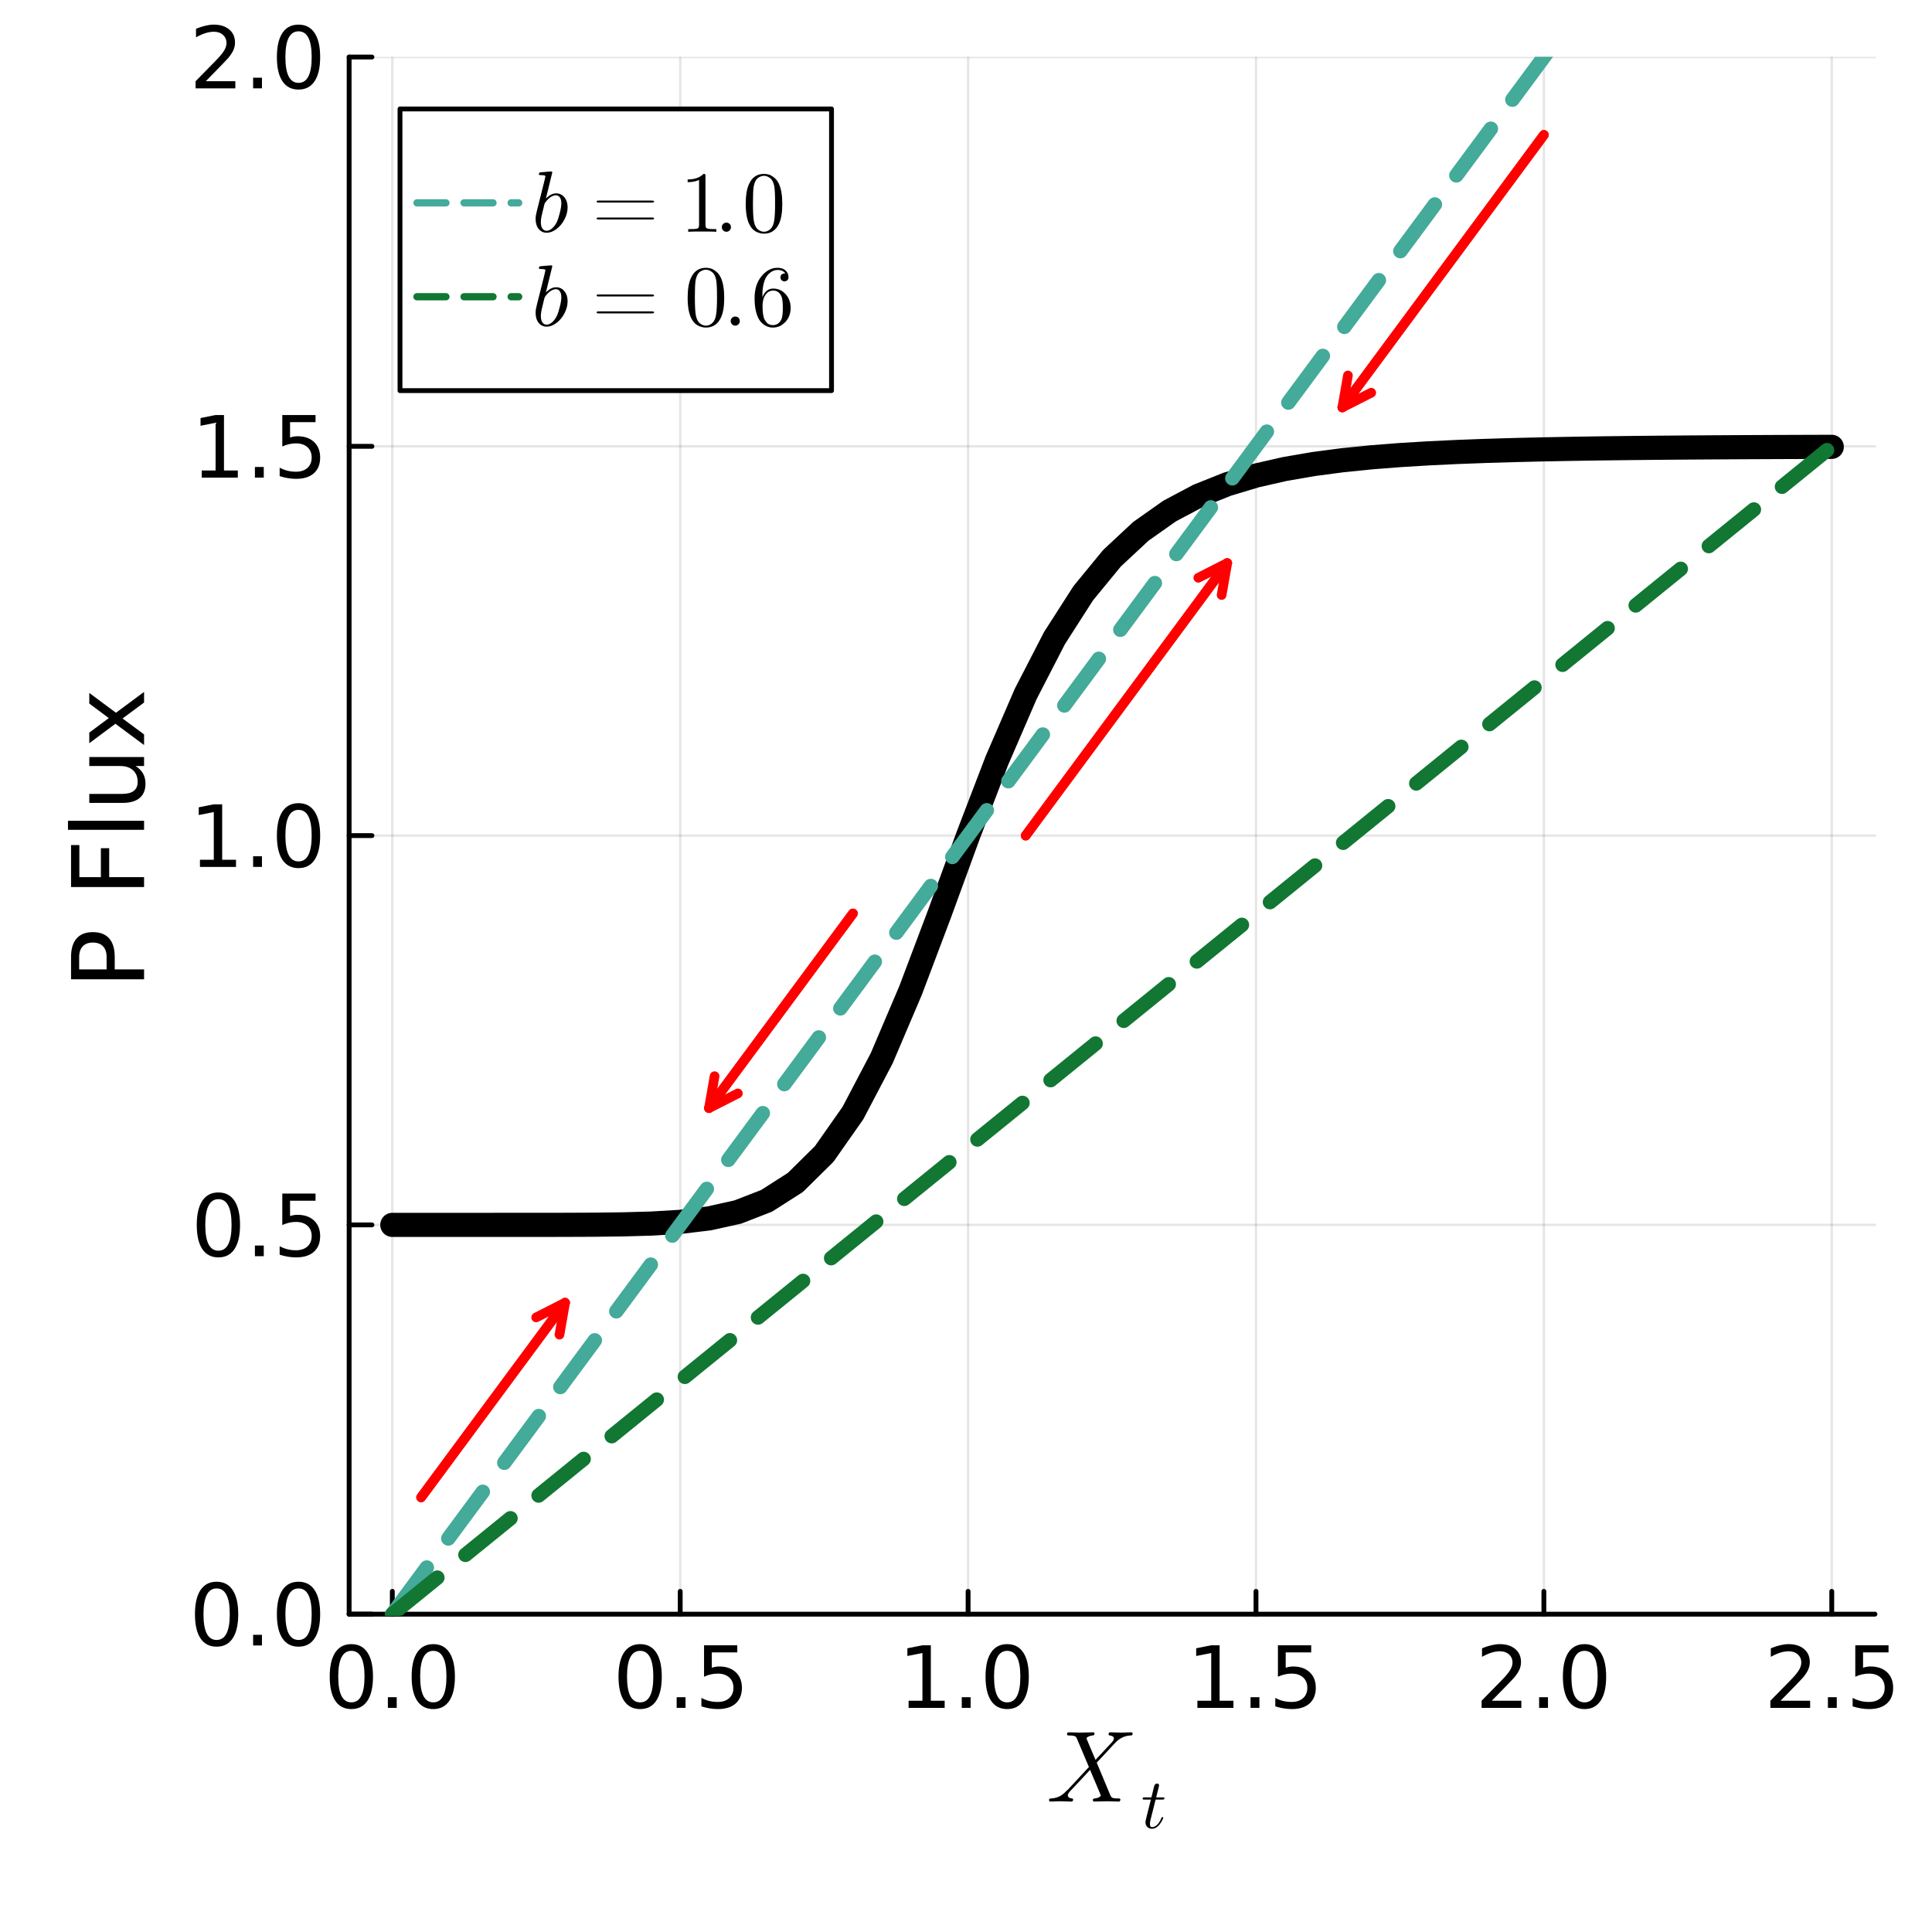 <?xml version="1.0" encoding="utf-8"?>
<svg xmlns="http://www.w3.org/2000/svg" xmlns:xlink="http://www.w3.org/1999/xlink" width="400" height="400" viewBox="0 0 1600 1600">
<rect x="0" y="0" width="1600" height="1600" fill="#333333" stroke="none"/>
<defs>
  <clipPath id="clip990">
    <rect x="0" y="0" width="1600" height="1600"/>
  </clipPath>
</defs>
<path clip-path="url(#clip990)" d="
M0 1600 L1600 1600 L1600 0 L0 0  Z
  " fill="#ffffff" fill-rule="evenodd" fill-opacity="1"/>
<defs>
  <clipPath id="clip991">
    <rect x="320" y="160" width="1121" height="1121"/>
  </clipPath>
</defs>
<defs>
  <clipPath id="clip992">
    <rect x="289" y="47" width="1264" height="1291"/>
  </clipPath>
</defs>
<path clip-path="url(#clip990)" d="
M289.14 1336.78 L1552.76 1336.78 L1552.76 47.244 L289.14 47.244  Z
  " fill="#ffffff" fill-rule="evenodd" fill-opacity="1"/>
<defs>
  <clipPath id="clip993">
    <rect x="289" y="47" width="1265" height="1291"/>
  </clipPath>
</defs>
<polyline clip-path="url(#clip993)" style="stroke:#000000; stroke-linecap:round; stroke-linejoin:round; stroke-width:2; stroke-opacity:0.1; fill:none" points="
  324.903,1336.78 324.903,47.244 
  "/>
<polyline clip-path="url(#clip993)" style="stroke:#000000; stroke-linecap:round; stroke-linejoin:round; stroke-width:2; stroke-opacity:0.1; fill:none" points="
  563.321,1336.78 563.321,47.244 
  "/>
<polyline clip-path="url(#clip993)" style="stroke:#000000; stroke-linecap:round; stroke-linejoin:round; stroke-width:2; stroke-opacity:0.1; fill:none" points="
  801.739,1336.78 801.739,47.244 
  "/>
<polyline clip-path="url(#clip993)" style="stroke:#000000; stroke-linecap:round; stroke-linejoin:round; stroke-width:2; stroke-opacity:0.1; fill:none" points="
  1040.16,1336.78 1040.16,47.244 
  "/>
<polyline clip-path="url(#clip993)" style="stroke:#000000; stroke-linecap:round; stroke-linejoin:round; stroke-width:2; stroke-opacity:0.1; fill:none" points="
  1278.58,1336.78 1278.58,47.244 
  "/>
<polyline clip-path="url(#clip993)" style="stroke:#000000; stroke-linecap:round; stroke-linejoin:round; stroke-width:2; stroke-opacity:0.1; fill:none" points="
  1516.99,1336.78 1516.99,47.244 
  "/>
<polyline clip-path="url(#clip990)" style="stroke:#000000; stroke-linecap:round; stroke-linejoin:round; stroke-width:4; stroke-opacity:1; fill:none" points="
  289.14,1336.78 1552.76,1336.78 
  "/>
<polyline clip-path="url(#clip990)" style="stroke:#000000; stroke-linecap:round; stroke-linejoin:round; stroke-width:4; stroke-opacity:1; fill:none" points="
  324.903,1336.78 324.903,1317.88 
  "/>
<polyline clip-path="url(#clip990)" style="stroke:#000000; stroke-linecap:round; stroke-linejoin:round; stroke-width:4; stroke-opacity:1; fill:none" points="
  563.321,1336.78 563.321,1317.88 
  "/>
<polyline clip-path="url(#clip990)" style="stroke:#000000; stroke-linecap:round; stroke-linejoin:round; stroke-width:4; stroke-opacity:1; fill:none" points="
  801.739,1336.78 801.739,1317.88 
  "/>
<polyline clip-path="url(#clip990)" style="stroke:#000000; stroke-linecap:round; stroke-linejoin:round; stroke-width:4; stroke-opacity:1; fill:none" points="
  1040.16,1336.78 1040.16,1317.88 
  "/>
<polyline clip-path="url(#clip990)" style="stroke:#000000; stroke-linecap:round; stroke-linejoin:round; stroke-width:4; stroke-opacity:1; fill:none" points="
  1278.58,1336.78 1278.58,1317.88 
  "/>
<polyline clip-path="url(#clip990)" style="stroke:#000000; stroke-linecap:round; stroke-linejoin:round; stroke-width:4; stroke-opacity:1; fill:none" points="
  1516.99,1336.78 1516.99,1317.88 
  "/>
<path clip-path="url(#clip990)" d="M290.979 1367.16 Q285.563 1367.16 282.82 1372.51 Q280.111 1377.82 280.111 1388.51 Q280.111 1399.17 282.82 1404.52 Q285.563 1409.83 290.979 1409.83 Q296.431 1409.83 299.139 1404.52 Q301.882 1399.17 301.882 1388.51 Q301.882 1377.82 299.139 1372.51 Q296.431 1367.16 290.979 1367.16 M290.979 1361.6 Q299.695 1361.6 304.278 1368.51 Q308.896 1375.39 308.896 1388.51 Q308.896 1401.6 304.278 1408.51 Q299.695 1415.39 290.979 1415.39 Q282.264 1415.39 277.646 1408.51 Q273.063 1401.6 273.063 1388.51 Q273.063 1375.39 277.646 1368.51 Q282.264 1361.6 290.979 1361.6 Z" fill="#000000" fill-rule="evenodd" fill-opacity="1" /><path clip-path="url(#clip990)" d="M321.222 1405.56 L328.549 1405.56 L328.549 1414.38 L321.222 1414.38 L321.222 1405.56 Z" fill="#000000" fill-rule="evenodd" fill-opacity="1" /><path clip-path="url(#clip990)" d="M358.826 1367.16 Q353.41 1367.16 350.667 1372.51 Q347.958 1377.82 347.958 1388.51 Q347.958 1399.17 350.667 1404.52 Q353.41 1409.83 358.826 1409.83 Q364.278 1409.83 366.986 1404.52 Q369.729 1399.17 369.729 1388.51 Q369.729 1377.82 366.986 1372.51 Q364.278 1367.16 358.826 1367.16 M358.826 1361.6 Q367.542 1361.6 372.125 1368.51 Q376.743 1375.39 376.743 1388.51 Q376.743 1401.6 372.125 1408.51 Q367.542 1415.39 358.826 1415.39 Q350.111 1415.39 345.493 1408.51 Q340.91 1401.6 340.91 1388.51 Q340.91 1375.39 345.493 1368.51 Q350.111 1361.6 358.826 1361.6 Z" fill="#000000" fill-rule="evenodd" fill-opacity="1" /><path clip-path="url(#clip990)" d="M530.144 1367.16 Q524.727 1367.16 521.984 1372.51 Q519.276 1377.82 519.276 1388.51 Q519.276 1399.17 521.984 1404.52 Q524.727 1409.83 530.144 1409.83 Q535.595 1409.83 538.304 1404.52 Q541.047 1399.17 541.047 1388.51 Q541.047 1377.82 538.304 1372.51 Q535.595 1367.16 530.144 1367.16 M530.144 1361.6 Q538.859 1361.6 543.443 1368.51 Q548.061 1375.39 548.061 1388.51 Q548.061 1401.6 543.443 1408.51 Q538.859 1415.39 530.144 1415.39 Q521.429 1415.39 516.811 1408.51 Q512.227 1401.6 512.227 1388.51 Q512.227 1375.39 516.811 1368.51 Q521.429 1361.6 530.144 1361.6 Z" fill="#000000" fill-rule="evenodd" fill-opacity="1" /><path clip-path="url(#clip990)" d="M560.387 1405.56 L567.713 1405.56 L567.713 1414.38 L560.387 1414.38 L560.387 1405.56 Z" fill="#000000" fill-rule="evenodd" fill-opacity="1" /><path clip-path="url(#clip990)" d="M583.06 1362.54 L610.595 1362.54 L610.595 1368.44 L589.484 1368.44 L589.484 1381.15 Q591.012 1380.63 592.54 1380.39 Q594.067 1380.11 595.595 1380.11 Q604.276 1380.11 609.345 1384.87 Q614.414 1389.62 614.414 1397.75 Q614.414 1406.12 609.206 1410.77 Q603.998 1415.39 594.519 1415.39 Q591.255 1415.39 587.852 1414.83 Q584.484 1414.28 580.873 1413.16 L580.873 1406.12 Q583.998 1407.82 587.331 1408.65 Q590.665 1409.48 594.38 1409.48 Q600.387 1409.48 603.894 1406.32 Q607.401 1403.16 607.401 1397.75 Q607.401 1392.33 603.894 1389.17 Q600.387 1386.01 594.38 1386.01 Q591.567 1386.01 588.755 1386.64 Q585.977 1387.26 583.06 1388.58 L583.06 1362.54 Z" fill="#000000" fill-rule="evenodd" fill-opacity="1" /><path clip-path="url(#clip990)" d="M752.468 1408.48 L763.927 1408.48 L763.927 1368.93 L751.461 1371.43 L751.461 1365.04 L763.857 1362.54 L770.871 1362.54 L770.871 1408.48 L782.329 1408.48 L782.329 1414.38 L752.468 1414.38 L752.468 1408.48 Z" fill="#000000" fill-rule="evenodd" fill-opacity="1" /><path clip-path="url(#clip990)" d="M796.496 1405.56 L803.822 1405.56 L803.822 1414.38 L796.496 1414.38 L796.496 1405.56 Z" fill="#000000" fill-rule="evenodd" fill-opacity="1" /><path clip-path="url(#clip990)" d="M834.1 1367.16 Q828.683 1367.16 825.94 1372.51 Q823.232 1377.82 823.232 1388.51 Q823.232 1399.17 825.94 1404.52 Q828.683 1409.83 834.1 1409.83 Q839.551 1409.83 842.26 1404.52 Q845.003 1399.17 845.003 1388.51 Q845.003 1377.82 842.26 1372.51 Q839.551 1367.16 834.1 1367.16 M834.1 1361.6 Q842.815 1361.6 847.398 1368.51 Q852.017 1375.39 852.017 1388.51 Q852.017 1401.6 847.398 1408.51 Q842.815 1415.39 834.1 1415.39 Q825.385 1415.39 820.767 1408.51 Q816.183 1401.6 816.183 1388.51 Q816.183 1375.39 820.767 1368.51 Q825.385 1361.6 834.1 1361.6 Z" fill="#000000" fill-rule="evenodd" fill-opacity="1" /><path clip-path="url(#clip990)" d="M991.633 1408.48 L1003.09 1408.48 L1003.09 1368.93 L990.626 1371.43 L990.626 1365.04 L1003.02 1362.54 L1010.04 1362.54 L1010.04 1408.48 L1021.49 1408.48 L1021.49 1414.38 L991.633 1414.38 L991.633 1408.48 Z" fill="#000000" fill-rule="evenodd" fill-opacity="1" /><path clip-path="url(#clip990)" d="M1035.66 1405.56 L1042.99 1405.56 L1042.99 1414.38 L1035.66 1414.38 L1035.66 1405.56 Z" fill="#000000" fill-rule="evenodd" fill-opacity="1" /><path clip-path="url(#clip990)" d="M1058.33 1362.54 L1085.87 1362.54 L1085.87 1368.44 L1064.76 1368.44 L1064.76 1381.15 Q1066.29 1380.63 1067.81 1380.39 Q1069.34 1380.11 1070.87 1380.11 Q1079.55 1380.11 1084.62 1384.87 Q1089.69 1389.62 1089.69 1397.75 Q1089.69 1406.12 1084.48 1410.77 Q1079.27 1415.39 1069.79 1415.39 Q1066.53 1415.39 1063.13 1414.83 Q1059.76 1414.28 1056.15 1413.16 L1056.15 1406.12 Q1059.27 1407.82 1062.6 1408.65 Q1065.94 1409.48 1069.65 1409.48 Q1075.66 1409.48 1079.17 1406.32 Q1082.67 1403.16 1082.67 1397.75 Q1082.67 1392.33 1079.17 1389.17 Q1075.66 1386.01 1069.65 1386.01 Q1066.84 1386.01 1064.03 1386.64 Q1061.25 1387.26 1058.33 1388.58 L1058.33 1362.54 Z" fill="#000000" fill-rule="evenodd" fill-opacity="1" /><path clip-path="url(#clip990)" d="M1235.43 1408.48 L1259.91 1408.48 L1259.91 1414.38 L1227 1414.38 L1227 1408.48 Q1230.99 1404.35 1237.86 1397.4 Q1244.77 1390.42 1246.54 1388.41 Q1249.91 1384.62 1251.23 1382.02 Q1252.59 1379.38 1252.59 1376.85 Q1252.59 1372.71 1249.67 1370.11 Q1246.79 1367.51 1242.13 1367.51 Q1238.84 1367.51 1235.16 1368.65 Q1231.51 1369.8 1227.34 1372.12 L1227.34 1365.04 Q1231.58 1363.34 1235.26 1362.47 Q1238.94 1361.6 1242 1361.6 Q1250.05 1361.6 1254.84 1365.63 Q1259.63 1369.66 1259.63 1376.39 Q1259.63 1379.59 1258.42 1382.47 Q1257.24 1385.32 1254.08 1389.21 Q1253.21 1390.21 1248.56 1395.04 Q1243.91 1399.83 1235.43 1408.48 Z" fill="#000000" fill-rule="evenodd" fill-opacity="1" /><path clip-path="url(#clip990)" d="M1274.63 1405.56 L1281.96 1405.56 L1281.96 1414.38 L1274.63 1414.38 L1274.63 1405.56 Z" fill="#000000" fill-rule="evenodd" fill-opacity="1" /><path clip-path="url(#clip990)" d="M1312.24 1367.16 Q1306.82 1367.16 1304.08 1372.51 Q1301.37 1377.82 1301.37 1388.51 Q1301.37 1399.17 1304.08 1404.52 Q1306.82 1409.83 1312.24 1409.83 Q1317.69 1409.83 1320.4 1404.52 Q1323.14 1399.17 1323.14 1388.51 Q1323.14 1377.82 1320.4 1372.51 Q1317.69 1367.16 1312.24 1367.16 M1312.24 1361.6 Q1320.95 1361.6 1325.54 1368.51 Q1330.15 1375.39 1330.15 1388.51 Q1330.15 1401.6 1325.54 1408.51 Q1320.95 1415.39 1312.24 1415.39 Q1303.52 1415.39 1298.9 1408.51 Q1294.32 1401.6 1294.32 1388.51 Q1294.32 1375.39 1298.9 1368.51 Q1303.52 1361.6 1312.24 1361.6 Z" fill="#000000" fill-rule="evenodd" fill-opacity="1" /><path clip-path="url(#clip990)" d="M1474.6 1408.48 L1499.08 1408.48 L1499.08 1414.38 L1466.16 1414.38 L1466.16 1408.48 Q1470.15 1404.35 1477.03 1397.4 Q1483.94 1390.42 1485.71 1388.41 Q1489.08 1384.62 1490.4 1382.02 Q1491.75 1379.38 1491.75 1376.85 Q1491.75 1372.71 1488.83 1370.11 Q1485.95 1367.51 1481.3 1367.51 Q1478 1367.51 1474.32 1368.65 Q1470.67 1369.8 1466.51 1372.12 L1466.51 1365.04 Q1470.74 1363.34 1474.42 1362.47 Q1478.1 1361.6 1481.16 1361.6 Q1489.22 1361.6 1494.01 1365.63 Q1498.8 1369.66 1498.8 1376.39 Q1498.8 1379.59 1497.58 1382.47 Q1496.4 1385.32 1493.24 1389.21 Q1492.38 1390.21 1487.72 1395.04 Q1483.07 1399.83 1474.6 1408.48 Z" fill="#000000" fill-rule="evenodd" fill-opacity="1" /><path clip-path="url(#clip990)" d="M1513.8 1405.56 L1521.13 1405.56 L1521.13 1414.38 L1513.8 1414.38 L1513.8 1405.56 Z" fill="#000000" fill-rule="evenodd" fill-opacity="1" /><path clip-path="url(#clip990)" d="M1536.47 1362.54 L1564.01 1362.54 L1564.01 1368.44 L1542.9 1368.44 L1542.9 1381.15 Q1544.42 1380.63 1545.95 1380.39 Q1547.48 1380.11 1549.01 1380.11 Q1557.69 1380.11 1562.76 1384.87 Q1567.83 1389.62 1567.83 1397.75 Q1567.83 1406.12 1562.62 1410.77 Q1557.41 1415.39 1547.93 1415.39 Q1544.67 1415.39 1541.26 1414.83 Q1537.9 1414.28 1534.28 1413.16 L1534.28 1406.12 Q1537.41 1407.82 1540.74 1408.65 Q1544.08 1409.48 1547.79 1409.48 Q1553.8 1409.48 1557.31 1406.32 Q1560.81 1403.16 1560.81 1397.75 Q1560.81 1392.33 1557.31 1389.17 Q1553.8 1386.01 1547.79 1386.01 Q1544.98 1386.01 1542.17 1386.64 Q1539.39 1387.26 1536.47 1388.58 L1536.47 1362.54 Z" fill="#000000" fill-rule="evenodd" fill-opacity="1" /><path clip-path="url(#clip990)" d="M937.982 1435.57 Q937.982 1436.31 937.695 1436.72 Q937.449 1437.09 937.162 1437.17 Q936.875 1437.21 936.137 1437.25 Q930.276 1437.54 925.48 1441.51 Q924.291 1442.54 921.299 1445.73 Q918.348 1448.93 914.413 1453.19 Q910.519 1457.46 908.264 1459.75 L919.086 1485.66 Q919.536 1486.68 919.7 1487.13 Q919.905 1487.54 920.315 1488.08 Q920.766 1488.61 921.094 1488.77 Q921.463 1488.94 922.242 1489.14 Q923.061 1489.31 923.881 1489.35 Q924.742 1489.35 926.3 1489.39 Q926.792 1489.39 926.996 1489.43 Q927.242 1489.43 927.529 1489.67 Q927.816 1489.88 927.816 1490.37 Q927.816 1491.11 927.488 1491.52 Q927.201 1491.89 926.914 1491.93 Q926.669 1491.97 926.218 1491.97 Q925.152 1491.97 921.545 1491.85 Q917.938 1491.72 916.913 1491.72 L906.338 1491.97 Q905.067 1491.97 905.067 1490.95 Q905.067 1490.41 905.149 1490.13 Q905.272 1489.8 905.559 1489.67 Q905.846 1489.51 906.051 1489.47 Q906.256 1489.43 906.748 1489.39 Q908.264 1489.22 909.412 1488.77 Q910.601 1488.28 911.093 1487.79 Q911.625 1487.3 911.625 1486.93 L911.216 1485.74 L902.731 1465.7 L895.148 1473.93 L886.581 1482.99 Q884.327 1485.41 884.327 1486.76 Q884.327 1489.02 887.688 1489.39 Q888.712 1489.47 888.712 1490.29 Q888.712 1491.07 888.385 1491.48 Q888.098 1491.85 887.811 1491.93 Q887.565 1491.97 887.196 1491.97 Q885.679 1491.97 882.482 1491.85 Q879.326 1491.72 877.768 1491.72 Q876.457 1491.72 873.792 1491.85 Q871.128 1491.97 869.898 1491.97 Q869.407 1491.97 869.12 1491.72 Q868.833 1491.48 868.833 1491.23 L868.792 1491.03 Q868.792 1490.45 868.874 1490.13 Q868.997 1489.8 869.325 1489.63 Q869.693 1489.47 869.857 1489.47 Q870.021 1489.43 870.636 1489.39 Q874.12 1489.18 877.072 1487.83 Q880.064 1486.48 882.974 1483.32 Q883.22 1483.12 883.507 1482.87 Q883.835 1482.62 884.081 1482.42 L901.788 1463.36 L891.869 1439.91 Q891.418 1438.85 891.008 1438.4 Q890.598 1437.9 889.327 1437.58 Q888.057 1437.25 885.597 1437.25 Q884.9 1437.25 884.573 1437.21 Q884.245 1437.17 883.958 1436.96 Q883.671 1436.76 883.671 1436.31 Q883.671 1435.53 883.958 1435.16 Q884.286 1434.75 884.532 1434.71 Q884.818 1434.63 885.187 1434.63 Q886.212 1434.63 889.86 1434.75 Q893.508 1434.87 894.574 1434.87 Q896.336 1434.87 899.862 1434.75 Q903.428 1434.63 905.149 1434.63 Q906.42 1434.63 906.42 1435.65 Q906.42 1436.31 906.133 1436.68 Q905.846 1437.04 905.559 1437.13 Q905.272 1437.21 904.739 1437.25 Q903.141 1437.41 901.911 1437.95 Q900.722 1438.44 900.23 1438.93 Q899.78 1439.38 899.78 1439.67 L900.189 1440.77 L907.24 1457.46 L920.848 1442.86 Q922.447 1441.06 922.447 1439.83 Q922.447 1437.62 919.086 1437.25 Q918.061 1437.09 918.061 1436.31 Q918.061 1435.53 918.389 1435.16 Q918.717 1434.75 918.963 1434.71 Q919.249 1434.63 919.659 1434.63 Q921.176 1434.63 924.291 1434.75 Q927.447 1434.87 929.005 1434.87 Q930.317 1434.87 932.981 1434.75 Q935.645 1434.63 936.875 1434.63 Q937.367 1434.63 937.654 1434.87 Q937.941 1435.08 937.941 1435.32 L937.982 1435.57 Z" fill="#000000" fill-rule="evenodd" fill-opacity="1" /><path clip-path="url(#clip990)" d="M964.32 1489.16 Q964.32 1489.96 963.947 1490.16 Q963.574 1490.33 962.541 1490.33 L957.032 1490.33 L952.671 1507.66 Q952.327 1509.18 952.327 1510.47 Q952.327 1511.91 952.757 1512.54 Q953.216 1513.17 954.163 1513.17 Q956.028 1513.17 958.036 1511.48 Q960.074 1509.79 961.795 1505.65 Q962.025 1505.11 962.139 1504.99 Q962.283 1504.85 962.656 1504.85 Q963.373 1504.85 963.373 1505.42 Q963.373 1505.63 962.972 1506.54 Q962.599 1507.46 961.766 1508.81 Q960.963 1510.16 959.901 1511.42 Q958.869 1512.68 957.29 1513.6 Q955.712 1514.49 954.019 1514.49 Q951.638 1514.49 950.117 1512.97 Q948.625 1511.45 948.625 1509.07 Q948.625 1508.29 949.228 1505.83 Q949.83 1503.33 953.101 1490.33 L947.908 1490.33 Q947.191 1490.33 946.904 1490.3 Q946.646 1490.28 946.445 1490.13 Q946.273 1489.96 946.273 1489.62 Q946.273 1489.07 946.502 1488.84 Q946.732 1488.58 947.019 1488.55 Q947.334 1488.5 948.051 1488.5 L953.56 1488.5 L955.856 1479.17 Q956.085 1478.25 956.659 1477.74 Q957.262 1477.19 957.606 1477.13 Q957.95 1477.05 958.209 1477.05 Q958.983 1477.05 959.442 1477.48 Q959.901 1477.88 959.901 1478.63 Q959.901 1479.03 957.491 1488.5 L962.656 1488.5 Q963.316 1488.5 963.574 1488.52 Q963.861 1488.55 964.091 1488.7 Q964.32 1488.84 964.32 1489.16 Z" fill="#000000" fill-rule="evenodd" fill-opacity="1" /><polyline clip-path="url(#clip993)" style="stroke:#000000; stroke-linecap:round; stroke-linejoin:round; stroke-width:2; stroke-opacity:0.1; fill:none" points="
  289.14,1336.78 1552.76,1336.78 
  "/>
<polyline clip-path="url(#clip993)" style="stroke:#000000; stroke-linecap:round; stroke-linejoin:round; stroke-width:2; stroke-opacity:0.1; fill:none" points="
  289.14,1014.4 1552.76,1014.4 
  "/>
<polyline clip-path="url(#clip993)" style="stroke:#000000; stroke-linecap:round; stroke-linejoin:round; stroke-width:2; stroke-opacity:0.1; fill:none" points="
  289.14,692.012 1552.76,692.012 
  "/>
<polyline clip-path="url(#clip993)" style="stroke:#000000; stroke-linecap:round; stroke-linejoin:round; stroke-width:2; stroke-opacity:0.1; fill:none" points="
  289.14,369.628 1552.76,369.628 
  "/>
<polyline clip-path="url(#clip993)" style="stroke:#000000; stroke-linecap:round; stroke-linejoin:round; stroke-width:2; stroke-opacity:0.1; fill:none" points="
  289.14,47.244 1552.76,47.244 
  "/>
<polyline clip-path="url(#clip990)" style="stroke:#000000; stroke-linecap:round; stroke-linejoin:round; stroke-width:4; stroke-opacity:1; fill:none" points="
  289.14,1336.78 289.14,47.244 
  "/>
<polyline clip-path="url(#clip990)" style="stroke:#000000; stroke-linecap:round; stroke-linejoin:round; stroke-width:4; stroke-opacity:1; fill:none" points="
  289.14,1336.78 308.038,1336.78 
  "/>
<polyline clip-path="url(#clip990)" style="stroke:#000000; stroke-linecap:round; stroke-linejoin:round; stroke-width:4; stroke-opacity:1; fill:none" points="
  289.14,1014.4 308.038,1014.4 
  "/>
<polyline clip-path="url(#clip990)" style="stroke:#000000; stroke-linecap:round; stroke-linejoin:round; stroke-width:4; stroke-opacity:1; fill:none" points="
  289.14,692.012 308.038,692.012 
  "/>
<polyline clip-path="url(#clip990)" style="stroke:#000000; stroke-linecap:round; stroke-linejoin:round; stroke-width:4; stroke-opacity:1; fill:none" points="
  289.14,369.628 308.038,369.628 
  "/>
<polyline clip-path="url(#clip990)" style="stroke:#000000; stroke-linecap:round; stroke-linejoin:round; stroke-width:4; stroke-opacity:1; fill:none" points="
  289.14,47.244 308.038,47.244 
  "/>
<path clip-path="url(#clip990)" d="M179.377 1315.48 Q173.96 1315.48 171.217 1320.83 Q168.509 1326.14 168.509 1336.83 Q168.509 1347.49 171.217 1352.84 Q173.96 1358.15 179.377 1358.15 Q184.828 1358.15 187.536 1352.84 Q190.279 1347.49 190.279 1336.83 Q190.279 1326.14 187.536 1320.83 Q184.828 1315.48 179.377 1315.48 M179.377 1309.92 Q188.092 1309.92 192.675 1316.83 Q197.293 1323.71 197.293 1336.83 Q197.293 1349.92 192.675 1356.83 Q188.092 1363.71 179.377 1363.71 Q170.661 1363.71 166.043 1356.83 Q161.46 1349.92 161.46 1336.83 Q161.46 1323.71 166.043 1316.83 Q170.661 1309.92 179.377 1309.92 Z" fill="#000000" fill-rule="evenodd" fill-opacity="1" /><path clip-path="url(#clip990)" d="M209.62 1353.88 L216.946 1353.88 L216.946 1362.7 L209.62 1362.7 L209.62 1353.88 Z" fill="#000000" fill-rule="evenodd" fill-opacity="1" /><path clip-path="url(#clip990)" d="M247.224 1315.48 Q241.807 1315.48 239.064 1320.83 Q236.356 1326.14 236.356 1336.83 Q236.356 1347.49 239.064 1352.84 Q241.807 1358.15 247.224 1358.15 Q252.675 1358.15 255.383 1352.84 Q258.126 1347.49 258.126 1336.83 Q258.126 1326.14 255.383 1320.83 Q252.675 1315.48 247.224 1315.48 M247.224 1309.92 Q255.939 1309.92 260.522 1316.83 Q265.14 1323.71 265.14 1336.83 Q265.14 1349.92 260.522 1356.83 Q255.939 1363.71 247.224 1363.71 Q238.508 1363.71 233.89 1356.83 Q229.307 1349.92 229.307 1336.83 Q229.307 1323.71 233.89 1316.83 Q238.508 1309.92 247.224 1309.92 Z" fill="#000000" fill-rule="evenodd" fill-opacity="1" /><path clip-path="url(#clip990)" d="M180.87 993.094 Q175.453 993.094 172.71 998.441 Q170.002 1003.75 170.002 1014.45 Q170.002 1025.11 172.71 1030.45 Q175.453 1035.77 180.87 1035.77 Q186.321 1035.77 189.029 1030.45 Q191.772 1025.11 191.772 1014.45 Q191.772 1003.75 189.029 998.441 Q186.321 993.094 180.87 993.094 M180.87 987.538 Q189.585 987.538 194.168 994.448 Q198.786 1001.32 198.786 1014.45 Q198.786 1027.54 194.168 1034.45 Q189.585 1041.32 180.87 1041.32 Q172.155 1041.32 167.537 1034.45 Q162.953 1027.54 162.953 1014.45 Q162.953 1001.32 167.537 994.448 Q172.155 987.538 180.87 987.538 Z" fill="#000000" fill-rule="evenodd" fill-opacity="1" /><path clip-path="url(#clip990)" d="M211.113 1031.5 L218.439 1031.5 L218.439 1040.32 L211.113 1040.32 L211.113 1031.5 Z" fill="#000000" fill-rule="evenodd" fill-opacity="1" /><path clip-path="url(#clip990)" d="M233.786 988.476 L261.321 988.476 L261.321 994.379 L240.21 994.379 L240.21 1007.09 Q241.738 1006.57 243.265 1006.32 Q244.793 1006.05 246.321 1006.05 Q255.001 1006.05 260.071 1010.8 Q265.14 1015.56 265.14 1023.68 Q265.14 1032.05 259.932 1036.7 Q254.724 1041.32 245.244 1041.32 Q241.981 1041.32 238.578 1040.77 Q235.21 1040.21 231.599 1039.1 L231.599 1032.05 Q234.724 1033.75 238.057 1034.59 Q241.39 1035.42 245.106 1035.42 Q251.112 1035.42 254.619 1032.26 Q258.126 1029.1 258.126 1023.68 Q258.126 1018.27 254.619 1015.11 Q251.112 1011.95 245.106 1011.95 Q242.293 1011.95 239.481 1012.57 Q236.703 1013.2 233.786 1014.52 L233.786 988.476 Z" fill="#000000" fill-rule="evenodd" fill-opacity="1" /><path clip-path="url(#clip990)" d="M165.592 712.029 L177.05 712.029 L177.05 672.481 L164.585 674.981 L164.585 668.592 L176.981 666.092 L183.995 666.092 L183.995 712.029 L195.453 712.029 L195.453 717.932 L165.592 717.932 L165.592 712.029 Z" fill="#000000" fill-rule="evenodd" fill-opacity="1" /><path clip-path="url(#clip990)" d="M209.62 709.113 L216.946 709.113 L216.946 717.932 L209.62 717.932 L209.62 709.113 Z" fill="#000000" fill-rule="evenodd" fill-opacity="1" /><path clip-path="url(#clip990)" d="M247.224 670.71 Q241.807 670.71 239.064 676.057 Q236.356 681.37 236.356 692.064 Q236.356 702.724 239.064 708.071 Q241.807 713.383 247.224 713.383 Q252.675 713.383 255.383 708.071 Q258.126 702.724 258.126 692.064 Q258.126 681.37 255.383 676.057 Q252.675 670.71 247.224 670.71 M247.224 665.154 Q255.939 665.154 260.522 672.064 Q265.14 678.939 265.14 692.064 Q265.14 705.154 260.522 712.064 Q255.939 718.939 247.224 718.939 Q238.508 718.939 233.89 712.064 Q229.307 705.154 229.307 692.064 Q229.307 678.939 233.89 672.064 Q238.508 665.154 247.224 665.154 Z" fill="#000000" fill-rule="evenodd" fill-opacity="1" /><path clip-path="url(#clip990)" d="M167.085 389.645 L178.543 389.645 L178.543 350.097 L166.078 352.597 L166.078 346.208 L178.474 343.708 L185.488 343.708 L185.488 389.645 L196.946 389.645 L196.946 395.548 L167.085 395.548 L167.085 389.645 Z" fill="#000000" fill-rule="evenodd" fill-opacity="1" /><path clip-path="url(#clip990)" d="M211.113 386.729 L218.439 386.729 L218.439 395.548 L211.113 395.548 L211.113 386.729 Z" fill="#000000" fill-rule="evenodd" fill-opacity="1" /><path clip-path="url(#clip990)" d="M233.786 343.708 L261.321 343.708 L261.321 349.611 L240.21 349.611 L240.21 362.319 Q241.738 361.798 243.265 361.555 Q244.793 361.277 246.321 361.277 Q255.001 361.277 260.071 366.034 Q265.14 370.791 265.14 378.916 Q265.14 387.284 259.932 391.937 Q254.724 396.555 245.244 396.555 Q241.981 396.555 238.578 395.999 Q235.21 395.444 231.599 394.333 L231.599 387.284 Q234.724 388.986 238.057 389.819 Q241.39 390.652 245.106 390.652 Q251.112 390.652 254.619 387.493 Q258.126 384.333 258.126 378.916 Q258.126 373.5 254.619 370.34 Q251.112 367.18 245.106 367.18 Q242.293 367.18 239.481 367.805 Q236.703 368.43 233.786 369.75 L233.786 343.708 Z" fill="#000000" fill-rule="evenodd" fill-opacity="1" /><path clip-path="url(#clip990)" d="M170.418 67.261 L194.897 67.261 L194.897 73.164 L161.981 73.164 L161.981 67.261 Q165.974 63.129 172.849 56.185 Q179.759 49.206 181.529 47.192 Q184.898 43.407 186.217 40.803 Q187.571 38.164 187.571 35.63 Q187.571 31.498 184.654 28.893 Q181.773 26.289 177.12 26.289 Q173.821 26.289 170.141 27.435 Q166.495 28.581 162.328 30.907 L162.328 23.824 Q166.564 22.123 170.245 21.255 Q173.925 20.387 176.981 20.387 Q185.036 20.387 189.828 24.414 Q194.62 28.442 194.62 35.178 Q194.62 38.373 193.404 41.255 Q192.224 44.102 189.064 47.991 Q188.196 48.998 183.543 53.824 Q178.891 58.616 170.418 67.261 Z" fill="#000000" fill-rule="evenodd" fill-opacity="1" /><path clip-path="url(#clip990)" d="M209.62 64.345 L216.946 64.345 L216.946 73.164 L209.62 73.164 L209.62 64.345 Z" fill="#000000" fill-rule="evenodd" fill-opacity="1" /><path clip-path="url(#clip990)" d="M247.224 25.942 Q241.807 25.942 239.064 31.289 Q236.356 36.602 236.356 47.296 Q236.356 57.956 239.064 63.303 Q241.807 68.615 247.224 68.615 Q252.675 68.615 255.383 63.303 Q258.126 57.956 258.126 47.296 Q258.126 36.602 255.383 31.289 Q252.675 25.942 247.224 25.942 M247.224 20.387 Q255.939 20.387 260.522 27.296 Q265.14 34.171 265.14 47.296 Q265.14 60.386 260.522 67.296 Q255.939 74.171 247.224 74.171 Q238.508 74.171 233.89 67.296 Q229.307 60.386 229.307 47.296 Q229.307 34.171 233.89 27.296 Q238.508 20.387 247.224 20.387 Z" fill="#000000" fill-rule="evenodd" fill-opacity="1" /><path clip-path="url(#clip990)" d="M65.561 802.824 L88.286 802.824 L88.286 792.535 Q88.286 786.823 85.329 783.704 Q82.372 780.585 76.903 780.585 Q71.475 780.585 68.518 783.704 Q65.561 786.823 65.561 792.535 L65.561 802.824 M58.836 811.007 L58.836 792.535 Q58.836 782.367 63.454 777.182 Q68.032 771.957 76.903 771.957 Q85.856 771.957 90.433 777.182 Q95.011 782.367 95.011 792.535 L95.011 802.824 L119.316 802.824 L119.316 811.007 L58.836 811.007 Z" fill="#000000" fill-rule="evenodd" fill-opacity="1" /><path clip-path="url(#clip990)" d="M58.836 734.607 L58.836 699.85 L65.723 699.85 L65.723 726.424 L83.547 726.424 L83.547 702.443 L90.433 702.443 L90.433 726.424 L119.316 726.424 L119.316 734.607 L58.836 734.607 Z" fill="#000000" fill-rule="evenodd" fill-opacity="1" /><path clip-path="url(#clip990)" d="M56.284 687.212 L56.284 679.758 L119.316 679.758 L119.316 687.212 L56.284 687.212 Z" fill="#000000" fill-rule="evenodd" fill-opacity="1" /><path clip-path="url(#clip990)" d="M101.411 664.932 L73.946 664.932 L73.946 657.478 L101.128 657.478 Q107.569 657.478 110.809 654.966 Q114.009 652.455 114.009 647.432 Q114.009 641.396 110.161 637.912 Q106.313 634.388 99.669 634.388 L73.946 634.388 L73.946 626.934 L119.316 626.934 L119.316 634.388 L112.349 634.388 Q116.481 637.102 118.506 640.707 Q120.491 644.272 120.491 649.012 Q120.491 656.83 115.63 660.881 Q110.769 664.932 101.411 664.932 M72.852 646.176 L72.852 646.176 Z" fill="#000000" fill-rule="evenodd" fill-opacity="1" /><path clip-path="url(#clip990)" d="M73.946 573.867 L96.023 590.274 L119.316 573.017 L119.316 581.807 L101.492 595.013 L119.316 608.219 L119.316 617.009 L95.578 599.388 L73.946 615.511 L73.946 606.72 L90.109 594.689 L73.946 582.658 L73.946 573.867 Z" fill="#000000" fill-rule="evenodd" fill-opacity="1" /><polyline clip-path="url(#clip993)" style="stroke:#000000; stroke-linecap:round; stroke-linejoin:round; stroke-width:20; stroke-opacity:1; fill:none" points="
  324.903,1014.4 348.745,1014.4 372.586,1014.4 396.428,1014.4 420.27,1014.39 444.112,1014.39 467.954,1014.35 491.796,1014.25 515.637,1013.97 539.479,1013.31 
  563.321,1011.89 587.163,1009.04 611.005,1003.75 634.846,994.485 658.688,979.252 682.53,955.72 706.372,921.763 730.214,876.326 754.055,820.367 777.897,757.244 
  801.739,692.012 825.581,629.882 849.423,574.734 873.264,528.476 897.106,491.287 920.948,462.261 944.79,440.038 968.632,423.214 992.473,410.545 1016.32,401.018 
  1040.16,393.841 1064,388.417 1087.84,384.299 1111.68,381.155 1135.52,378.74 1159.37,376.876 1183.21,375.426 1207.05,374.293 1230.89,373.402 1254.73,372.697 
  1278.58,372.137 1302.42,371.689 1326.26,371.328 1350.1,371.037 1373.94,370.801 1397.78,370.608 1421.63,370.45 1445.47,370.32 1469.31,370.213 1493.15,370.124 
  1516.99,370.05 
  "/>
<polyline clip-path="url(#clip993)" style="stroke:#44aa99; stroke-linecap:round; stroke-linejoin:round; stroke-width:12; stroke-opacity:1; fill:none" stroke-dasharray="48, 30" points="
  324.903,1336.78 348.745,1304.54 372.586,1272.3 396.428,1240.06 420.27,1207.83 444.112,1175.59 467.954,1143.35 491.796,1111.11 515.637,1078.87 539.479,1046.63 
  563.321,1014.4 587.163,982.158 611.005,949.919 634.846,917.681 658.688,885.442 682.53,853.204 706.372,820.966 730.214,788.727 754.055,756.489 777.897,724.25 
  801.739,692.012 825.581,659.774 849.423,627.535 873.264,595.297 897.106,563.058 920.948,530.82 944.79,498.582 968.632,466.343 992.473,434.105 1016.32,401.866 
  1040.16,369.628 1064,337.39 1087.84,305.151 1111.68,272.913 1135.52,240.674 1159.37,208.436 1183.21,176.198 1207.05,143.959 1230.89,111.721 1254.73,79.483 
  1278.58,47.244 1302.42,15.006 1326.26,-17.233 1350.1,-49.471 1373.94,-81.71 1397.78,-113.948 1421.63,-146.186 1445.47,-178.425 1469.31,-210.663 1493.15,-242.901 
  1516.99,-275.14 
  "/>
<polyline clip-path="url(#clip993)" style="stroke:#117733; stroke-linecap:round; stroke-linejoin:round; stroke-width:12; stroke-opacity:1; fill:none" stroke-dasharray="48, 30" points="
  324.903,1336.78 348.745,1317.44 372.586,1298.09 396.428,1278.75 420.27,1259.41 444.112,1240.06 467.954,1220.72 491.796,1201.38 515.637,1182.04 539.479,1162.69 
  563.321,1143.35 587.163,1124.01 611.005,1104.66 634.846,1085.32 658.688,1065.98 682.53,1046.63 706.372,1027.29 730.214,1007.95 754.055,988.605 777.897,969.262 
  801.739,949.919 825.581,930.576 849.423,911.233 873.264,891.89 897.106,872.547 920.948,853.204 944.79,833.861 968.632,814.518 992.473,795.175 1016.32,775.832 
  1040.16,756.489 1064,737.146 1087.84,717.803 1111.68,698.46 1135.52,679.117 1159.37,659.774 1183.21,640.431 1207.05,621.088 1230.89,601.744 1254.73,582.401 
  1278.58,563.058 1302.42,543.715 1326.26,524.372 1350.1,505.029 1373.94,485.686 1397.78,466.343 1421.63,447 1445.47,427.657 1469.31,408.314 1493.15,388.971 
  1516.99,369.628 
  "/>
<polyline clip-path="url(#clip993)" style="stroke:#ff0000; stroke-linecap:round; stroke-linejoin:round; stroke-width:8; stroke-opacity:1; fill:none" points="
  1278.58,111.721 1111.68,337.39 
  "/>
<polyline clip-path="url(#clip993)" style="stroke:#ff0000; stroke-linecap:round; stroke-linejoin:round; stroke-width:8; stroke-opacity:1; fill:none" points="
  1135.6,325.229 1111.68,337.39 1116.3,310.958 
  "/>
<polyline clip-path="url(#clip993)" style="stroke:#ff0000; stroke-linecap:round; stroke-linejoin:round; stroke-width:8; stroke-opacity:1; fill:none" points="
  1111.68,337.39 1278.58,111.721 
  "/>
<polyline clip-path="url(#clip993)" style="stroke:#ff0000; stroke-linecap:round; stroke-linejoin:round; stroke-width:8; stroke-opacity:1; fill:none" points="
  849.423,692.012 1016.32,466.343 
  "/>
<polyline clip-path="url(#clip993)" style="stroke:#ff0000; stroke-linecap:round; stroke-linejoin:round; stroke-width:8; stroke-opacity:1; fill:none" points="
  992.396,478.504 1016.32,466.343 1011.69,492.775 
  "/>
<polyline clip-path="url(#clip993)" style="stroke:#ff0000; stroke-linecap:round; stroke-linejoin:round; stroke-width:8; stroke-opacity:1; fill:none" points="
  1016.32,466.343 849.423,692.012 
  "/>
<polyline clip-path="url(#clip993)" style="stroke:#ff0000; stroke-linecap:round; stroke-linejoin:round; stroke-width:8; stroke-opacity:1; fill:none" points="
  706.372,756.489 587.163,917.681 
  "/>
<polyline clip-path="url(#clip993)" style="stroke:#ff0000; stroke-linecap:round; stroke-linejoin:round; stroke-width:8; stroke-opacity:1; fill:none" points="
  611.082,905.52 587.163,917.681 591.785,891.249 
  "/>
<polyline clip-path="url(#clip993)" style="stroke:#ff0000; stroke-linecap:round; stroke-linejoin:round; stroke-width:8; stroke-opacity:1; fill:none" points="
  587.163,917.681 706.372,756.489 
  "/>
<polyline clip-path="url(#clip993)" style="stroke:#ff0000; stroke-linecap:round; stroke-linejoin:round; stroke-width:8; stroke-opacity:1; fill:none" points="
  348.745,1240.06 467.954,1078.87 
  "/>
<polyline clip-path="url(#clip993)" style="stroke:#ff0000; stroke-linecap:round; stroke-linejoin:round; stroke-width:8; stroke-opacity:1; fill:none" points="
  444.035,1091.03 467.954,1078.87 463.331,1105.3 
  "/>
<polyline clip-path="url(#clip993)" style="stroke:#ff0000; stroke-linecap:round; stroke-linejoin:round; stroke-width:8; stroke-opacity:1; fill:none" points="
  467.954,1078.87 348.745,1240.06 
  "/>
<path clip-path="url(#clip990)" d="
M331.261 323.509 L688.624 323.509 L688.624 90.229 L331.261 90.229  Z
  " fill="#ffffff" fill-rule="evenodd" fill-opacity="1"/>
<polyline clip-path="url(#clip990)" style="stroke:#000000; stroke-linecap:round; stroke-linejoin:round; stroke-width:4; stroke-opacity:1; fill:none" points="
  331.261,323.509 688.624,323.509 688.624,90.229 331.261,90.229 331.261,323.509 
  "/>
<polyline clip-path="url(#clip990)" style="stroke:#44aa99; stroke-linecap:round; stroke-linejoin:round; stroke-width:6; stroke-opacity:1; fill:none" stroke-dasharray="24, 15" points="
  345.301,167.989 429.542,167.989 
  "/>
<path clip-path="url(#clip990)" d="M470.073 171.624 Q470.073 176.683 467.508 181.637 Q464.978 186.556 460.903 189.648 Q456.863 192.739 452.717 192.739 Q448.676 192.739 446.112 189.648 Q443.582 186.521 443.582 181.426 Q443.582 179.635 443.793 178.37 Q444.004 177.105 444.741 174.154 L450.644 150.684 Q451.663 146.293 451.663 146.258 Q451.663 145.836 451.487 145.625 Q451.347 145.379 450.503 145.204 Q449.66 145.028 448.044 145.028 Q447.377 145.028 447.06 144.993 Q446.779 144.958 446.533 144.782 Q446.323 144.571 446.323 144.15 Q446.323 143.552 446.568 143.236 Q446.85 142.885 447.06 142.814 Q447.271 142.744 447.693 142.709 Q448.29 142.674 450.293 142.498 Q452.295 142.287 454.017 142.147 Q455.738 142.006 456.476 142.006 Q456.898 142.006 457.109 142.217 Q457.354 142.393 457.354 142.604 L457.39 142.779 L452.084 164.457 Q456.265 160.135 460.517 160.135 Q464.768 160.135 467.403 163.403 Q470.073 166.67 470.073 171.624 M464.873 168.462 Q464.873 165.124 463.608 163.438 Q462.379 161.716 460.341 161.716 Q458.619 161.716 456.371 163.016 Q454.122 164.316 451.733 167.478 Q451.276 168.076 451.101 168.427 Q450.96 168.778 450.644 169.973 L449.063 176.613 Q447.904 181.145 447.904 183.886 Q447.904 187.61 449.274 189.367 Q450.644 191.123 452.717 191.123 Q454.895 191.123 457.179 189.191 Q459.462 187.259 461.219 183.745 Q462.308 181.426 463.573 176.437 Q464.873 171.413 464.873 168.462 Z" fill="#000000" fill-rule="evenodd" fill-opacity="1" /><path clip-path="url(#clip990)" d="M494.094 181.005 Q494.164 180.126 495.535 180.126 L539.627 180.126 Q541.7 180.126 541.735 180.934 Q541.735 181.813 539.768 181.778 L496.026 181.778 Q494.094 181.813 494.094 181.005 M494.094 166.951 Q494.094 166.073 495.605 166.108 L539.557 166.108 Q541.7 166.108 541.735 166.951 Q541.735 167.759 539.908 167.759 L495.535 167.759 Q494.094 167.759 494.094 166.951 Z" fill="#000000" fill-rule="evenodd" fill-opacity="1" /><path clip-path="url(#clip990)" d="M569.485 150.86 L569.485 148.612 Q578.128 148.612 582.59 144.009 Q583.819 144.009 584.03 144.29 Q584.241 144.571 584.241 145.871 L584.241 186.24 Q584.241 188.383 585.295 189.05 Q586.349 189.718 590.951 189.718 L593.235 189.718 L593.235 191.931 Q590.705 191.721 581.571 191.721 Q572.436 191.721 569.941 191.931 L569.941 189.718 L572.225 189.718 Q576.757 189.718 577.846 189.086 Q578.936 188.418 578.936 186.24 L578.936 148.963 Q575.176 150.86 569.485 150.86 Z" fill="#000000" fill-rule="evenodd" fill-opacity="1" /><path clip-path="url(#clip990)" d="M598.871 190.772 Q597.782 189.613 597.782 188.102 Q597.782 186.591 598.871 185.502 Q599.96 184.378 601.611 184.378 Q603.192 184.378 604.246 185.432 Q605.335 186.45 605.335 188.137 Q605.335 189.788 604.176 190.877 Q603.052 191.931 601.611 191.931 Q599.96 191.931 598.871 190.772 Z" fill="#000000" fill-rule="evenodd" fill-opacity="1" /><path clip-path="url(#clip990)" d="M617.58 168.919 Q617.58 158.344 620.25 152.582 Q623.974 144.009 632.758 144.009 Q634.62 144.009 636.552 144.536 Q638.52 145.028 640.979 146.96 Q643.473 148.893 644.984 152.055 Q647.865 158.168 647.865 168.919 Q647.865 179.424 645.195 185.151 Q641.295 193.512 632.687 193.512 Q629.455 193.512 626.153 191.861 Q622.885 190.21 620.812 186.24 Q617.58 180.302 617.58 168.919 M623.553 168.04 Q623.553 178.897 624.326 183.218 Q625.204 187.891 627.593 189.929 Q630.017 191.931 632.687 191.931 Q635.568 191.931 637.957 189.788 Q640.382 187.61 641.119 182.937 Q641.928 178.335 641.892 168.04 Q641.892 158.027 641.19 154.022 Q640.241 149.349 637.712 147.487 Q635.217 145.59 632.687 145.59 Q631.739 145.59 630.72 145.871 Q629.736 146.152 628.296 146.96 Q626.855 147.768 625.731 149.771 Q624.642 151.774 624.115 154.795 Q623.553 158.695 623.553 168.04 Z" fill="#000000" fill-rule="evenodd" fill-opacity="1" /><polyline clip-path="url(#clip990)" style="stroke:#117733; stroke-linecap:round; stroke-linejoin:round; stroke-width:6; stroke-opacity:1; fill:none" stroke-dasharray="24, 15" points="
  345.301,245.749 429.542,245.749 
  "/>
<path clip-path="url(#clip990)" d="M470.073 249.384 Q470.073 254.443 467.508 259.397 Q464.978 264.316 460.903 267.408 Q456.863 270.499 452.717 270.499 Q448.676 270.499 446.112 267.408 Q443.582 264.281 443.582 259.186 Q443.582 257.395 443.793 256.13 Q444.004 254.865 444.741 251.914 L450.644 228.444 Q451.663 224.053 451.663 224.018 Q451.663 223.596 451.487 223.385 Q451.347 223.139 450.503 222.964 Q449.66 222.788 448.044 222.788 Q447.377 222.788 447.06 222.753 Q446.779 222.718 446.533 222.542 Q446.323 222.331 446.323 221.91 Q446.323 221.312 446.568 220.996 Q446.85 220.645 447.06 220.574 Q447.271 220.504 447.693 220.469 Q448.29 220.434 450.293 220.258 Q452.295 220.047 454.017 219.907 Q455.738 219.766 456.476 219.766 Q456.898 219.766 457.109 219.977 Q457.354 220.153 457.354 220.364 L457.39 220.539 L452.084 242.217 Q456.265 237.895 460.517 237.895 Q464.768 237.895 467.403 241.163 Q470.073 244.43 470.073 249.384 M464.873 246.222 Q464.873 242.884 463.608 241.198 Q462.379 239.476 460.341 239.476 Q458.619 239.476 456.371 240.776 Q454.122 242.076 451.733 245.238 Q451.276 245.836 451.101 246.187 Q450.96 246.538 450.644 247.733 L449.063 254.373 Q447.904 258.905 447.904 261.646 Q447.904 265.37 449.274 267.127 Q450.644 268.883 452.717 268.883 Q454.895 268.883 457.179 266.951 Q459.462 265.019 461.219 261.505 Q462.308 259.186 463.573 254.197 Q464.873 249.173 464.873 246.222 Z" fill="#000000" fill-rule="evenodd" fill-opacity="1" /><path clip-path="url(#clip990)" d="M494.094 258.765 Q494.164 257.886 495.535 257.886 L539.627 257.886 Q541.7 257.886 541.735 258.694 Q541.735 259.573 539.768 259.538 L496.026 259.538 Q494.094 259.573 494.094 258.765 M494.094 244.711 Q494.094 243.833 495.605 243.868 L539.557 243.868 Q541.7 243.868 541.735 244.711 Q541.735 245.519 539.908 245.519 L495.535 245.519 Q494.094 245.519 494.094 244.711 Z" fill="#000000" fill-rule="evenodd" fill-opacity="1" /><path clip-path="url(#clip990)" d="M569.485 246.679 Q569.485 236.104 572.155 230.342 Q575.879 221.769 584.662 221.769 Q586.524 221.769 588.457 222.296 Q590.424 222.788 592.884 224.72 Q595.378 226.653 596.889 229.815 Q599.77 235.928 599.77 246.679 Q599.77 257.184 597.1 262.911 Q593.2 271.272 584.592 271.272 Q581.36 271.272 578.057 269.621 Q574.79 267.97 572.717 264 Q569.485 258.062 569.485 246.679 M575.457 245.8 Q575.457 256.657 576.23 260.978 Q577.109 265.651 579.498 267.689 Q581.922 269.691 584.592 269.691 Q587.473 269.691 589.862 267.548 Q592.286 265.37 593.024 260.697 Q593.832 256.095 593.797 245.8 Q593.797 235.787 593.094 231.782 Q592.146 227.109 589.616 225.247 Q587.122 223.35 584.592 223.35 Q583.644 223.35 582.625 223.631 Q581.641 223.912 580.2 224.72 Q578.76 225.528 577.636 227.531 Q576.547 229.534 576.02 232.555 Q575.457 236.455 575.457 245.8 Z" fill="#000000" fill-rule="evenodd" fill-opacity="1" /><path clip-path="url(#clip990)" d="M606.204 268.532 Q605.115 267.373 605.115 265.862 Q605.115 264.351 606.204 263.262 Q607.293 262.138 608.944 262.138 Q610.525 262.138 611.579 263.192 Q612.669 264.21 612.669 265.897 Q612.669 267.548 611.509 268.637 Q610.385 269.691 608.944 269.691 Q607.293 269.691 606.204 268.532 Z" fill="#000000" fill-rule="evenodd" fill-opacity="1" /><path clip-path="url(#clip990)" d="M624.913 246.96 Q624.913 235.647 630.675 228.725 Q636.437 221.769 643.85 221.769 Q648.172 221.769 650.561 223.982 Q652.985 226.161 652.985 229.534 Q652.985 231.396 651.896 232.204 Q650.807 233.012 649.683 233.012 Q648.383 233.012 647.364 232.133 Q646.345 231.255 646.345 229.674 Q646.345 226.442 650.315 226.442 Q648.453 223.561 643.991 223.561 Q642.621 223.561 641.215 223.982 Q639.81 224.369 637.983 225.704 Q636.156 227.039 634.751 229.147 Q633.345 231.255 632.362 235.225 Q631.378 239.195 631.378 244.36 L631.378 246.082 Q634.329 238.949 640.372 238.985 Q646.415 238.985 650.596 243.587 Q654.777 248.19 654.777 255.005 Q654.777 261.997 650.42 266.635 Q646.064 271.272 639.95 271.272 Q637.21 271.272 634.716 270.113 Q632.256 268.989 629.937 266.389 Q627.654 263.789 626.283 258.8 Q624.913 253.811 624.913 246.96 M631.518 253.424 Q631.518 260.486 632.818 263.859 Q633.029 264.421 633.486 265.194 Q633.978 265.967 634.786 266.986 Q635.629 267.97 636.999 268.637 Q638.369 269.27 639.95 269.27 Q644.764 269.27 647.083 264.597 Q648.312 261.997 648.312 254.935 Q648.312 247.733 647.012 245.098 Q644.799 240.636 640.302 240.636 Q637.28 240.636 635.172 242.709 Q633.099 244.782 632.291 247.557 Q631.518 250.333 631.518 253.424 Z" fill="#000000" fill-rule="evenodd" fill-opacity="1" /></svg>
